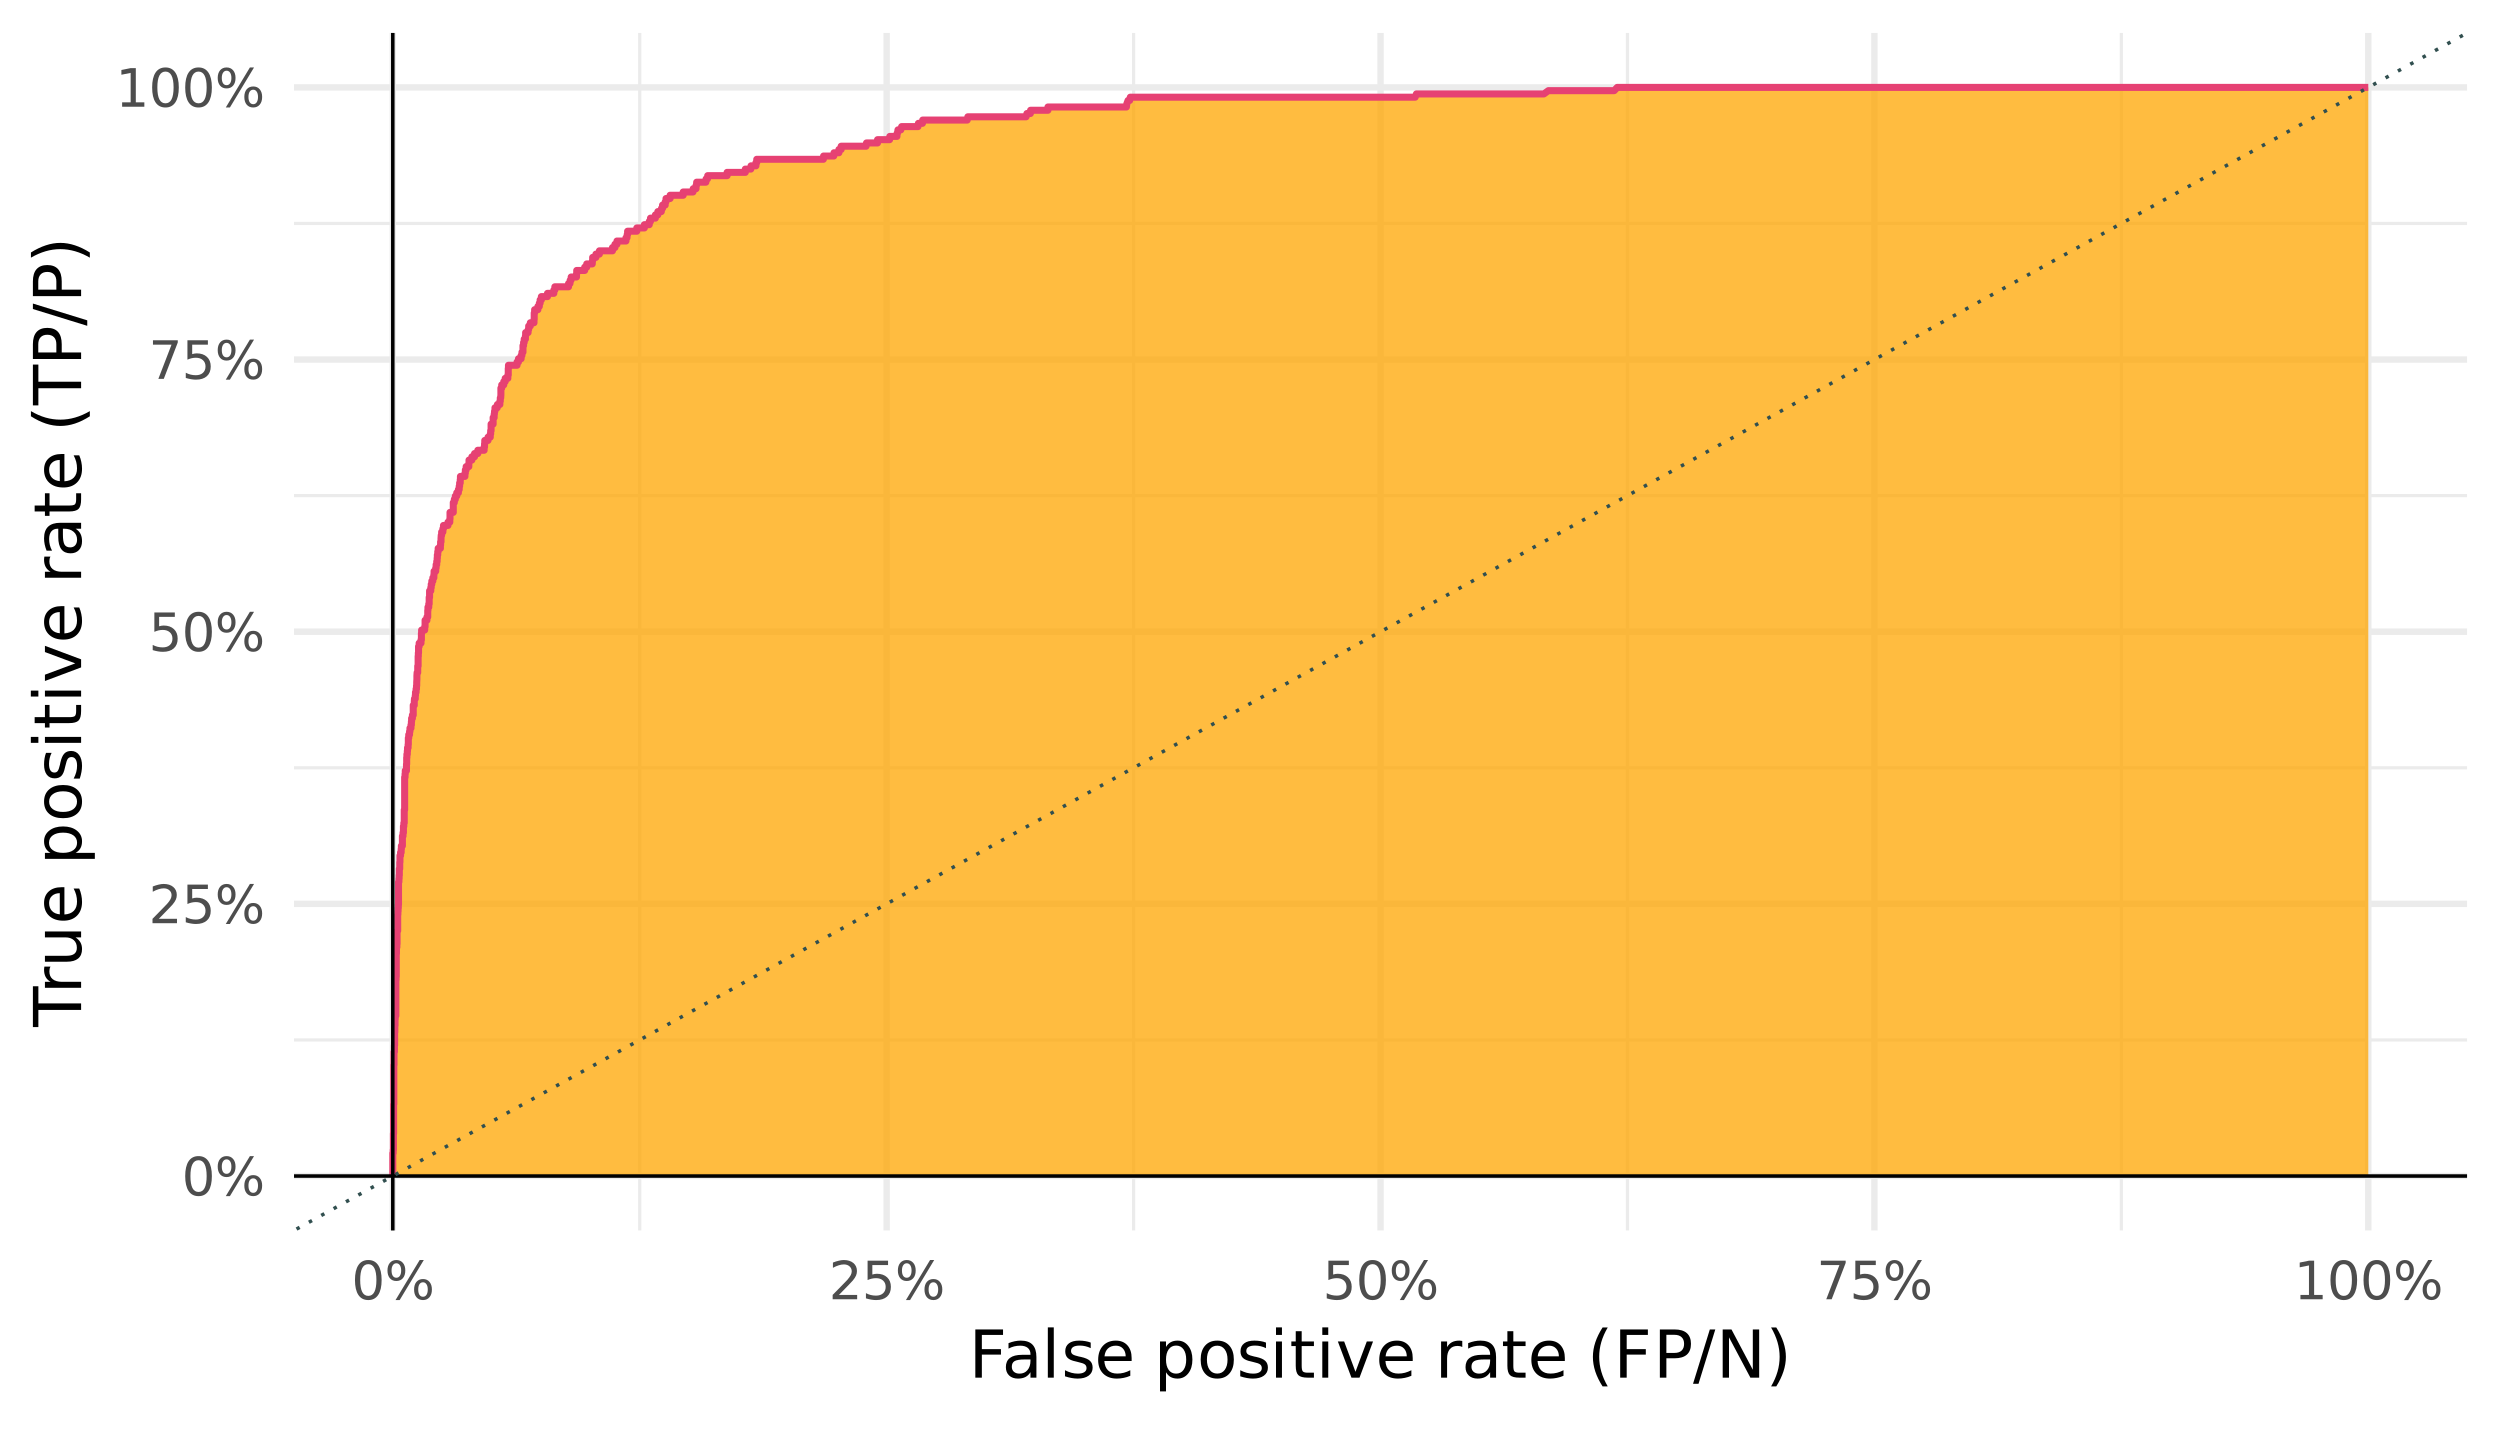 <?xml version="1.0" encoding="UTF-8"?>
<svg xmlns="http://www.w3.org/2000/svg" xmlns:xlink="http://www.w3.org/1999/xlink" width="756" height="432" viewBox="0 0 756 432">
<defs>
<g>
<g id="glyph-0-0">
<path d="M 0.797 2.828 L 0.797 -11.281 L 8.797 -11.281 L 8.797 2.828 Z M 1.703 1.938 L 7.906 1.938 L 7.906 -10.391 L 1.703 -10.391 Z M 1.703 1.938 "/>
</g>
<g id="glyph-0-1">
<path d="M 5.094 -10.625 C 4.281 -10.625 3.664 -10.223 3.25 -9.422 C 2.844 -8.629 2.641 -7.43 2.641 -5.828 C 2.641 -4.223 2.844 -3.02 3.25 -2.219 C 3.664 -1.426 4.281 -1.031 5.094 -1.031 C 5.906 -1.031 6.516 -1.426 6.922 -2.219 C 7.336 -3.02 7.547 -4.223 7.547 -5.828 C 7.547 -7.43 7.336 -8.629 6.922 -9.422 C 6.516 -10.223 5.906 -10.625 5.094 -10.625 Z M 5.094 -11.875 C 6.395 -11.875 7.391 -11.359 8.078 -10.328 C 8.773 -9.297 9.125 -7.797 9.125 -5.828 C 9.125 -3.859 8.773 -2.352 8.078 -1.312 C 7.391 -0.281 6.395 0.234 5.094 0.234 C 3.781 0.234 2.781 -0.281 2.094 -1.312 C 1.406 -2.352 1.062 -3.859 1.062 -5.828 C 1.062 -7.797 1.406 -9.297 2.094 -10.328 C 2.781 -11.359 3.781 -11.875 5.094 -11.875 Z M 5.094 -11.875 "/>
</g>
<g id="glyph-0-2">
<path d="M 11.641 -5.141 C 11.18 -5.141 10.82 -4.945 10.562 -4.562 C 10.312 -4.176 10.188 -3.641 10.188 -2.953 C 10.188 -2.273 10.312 -1.738 10.562 -1.344 C 10.82 -0.957 11.18 -0.766 11.641 -0.766 C 12.078 -0.766 12.426 -0.957 12.688 -1.344 C 12.945 -1.738 13.078 -2.273 13.078 -2.953 C 13.078 -3.629 12.945 -4.16 12.688 -4.547 C 12.426 -4.941 12.078 -5.141 11.641 -5.141 Z M 11.641 -6.125 C 12.461 -6.125 13.113 -5.836 13.594 -5.266 C 14.082 -4.691 14.328 -3.922 14.328 -2.953 C 14.328 -1.973 14.082 -1.195 13.594 -0.625 C 13.102 -0.051 12.453 0.234 11.641 0.234 C 10.805 0.234 10.145 -0.051 9.656 -0.625 C 9.176 -1.195 8.938 -1.973 8.938 -2.953 C 8.938 -3.93 9.176 -4.703 9.656 -5.266 C 10.145 -5.836 10.805 -6.125 11.641 -6.125 Z M 3.578 -10.891 C 3.129 -10.891 2.773 -10.691 2.516 -10.297 C 2.254 -9.91 2.125 -9.379 2.125 -8.703 C 2.125 -8.016 2.25 -7.477 2.5 -7.094 C 2.758 -6.707 3.117 -6.516 3.578 -6.516 C 4.023 -6.516 4.379 -6.707 4.641 -7.094 C 4.898 -7.477 5.031 -8.016 5.031 -8.703 C 5.031 -9.379 4.898 -9.91 4.641 -10.297 C 4.379 -10.691 4.023 -10.891 3.578 -10.891 Z M 10.625 -11.875 L 11.875 -11.875 L 4.578 0.234 L 3.328 0.234 Z M 3.578 -11.875 C 4.398 -11.875 5.055 -11.586 5.547 -11.016 C 6.035 -10.453 6.281 -9.68 6.281 -8.703 C 6.281 -7.723 6.035 -6.945 5.547 -6.375 C 5.055 -5.812 4.398 -5.531 3.578 -5.531 C 2.742 -5.531 2.086 -5.812 1.609 -6.375 C 1.129 -6.945 0.891 -7.723 0.891 -8.703 C 0.891 -9.672 1.129 -10.441 1.609 -11.016 C 2.098 -11.586 2.754 -11.875 3.578 -11.875 Z M 3.578 -11.875 "/>
</g>
<g id="glyph-0-3">
<path d="M 3.078 -1.328 L 8.578 -1.328 L 8.578 0 L 1.172 0 L 1.172 -1.328 C 1.773 -1.953 2.594 -2.785 3.625 -3.828 C 4.656 -4.867 5.305 -5.539 5.578 -5.844 C 6.078 -6.414 6.426 -6.895 6.625 -7.281 C 6.832 -7.676 6.938 -8.066 6.938 -8.453 C 6.938 -9.066 6.719 -9.566 6.281 -9.953 C 5.844 -10.348 5.273 -10.547 4.578 -10.547 C 4.086 -10.547 3.566 -10.457 3.016 -10.281 C 2.461 -10.113 1.875 -9.859 1.25 -9.516 L 1.25 -11.109 C 1.883 -11.359 2.477 -11.547 3.031 -11.672 C 3.582 -11.805 4.086 -11.875 4.547 -11.875 C 5.754 -11.875 6.719 -11.57 7.438 -10.969 C 8.156 -10.363 8.516 -9.555 8.516 -8.547 C 8.516 -8.066 8.426 -7.613 8.25 -7.188 C 8.07 -6.758 7.742 -6.254 7.266 -5.672 C 7.141 -5.516 6.727 -5.078 6.031 -4.359 C 5.332 -3.641 4.348 -2.629 3.078 -1.328 Z M 3.078 -1.328 "/>
</g>
<g id="glyph-0-4">
<path d="M 1.734 -11.672 L 7.922 -11.672 L 7.922 -10.344 L 3.172 -10.344 L 3.172 -7.484 C 3.398 -7.555 3.629 -7.613 3.859 -7.656 C 4.086 -7.695 4.316 -7.719 4.547 -7.719 C 5.848 -7.719 6.879 -7.359 7.641 -6.641 C 8.398 -5.93 8.781 -4.969 8.781 -3.75 C 8.781 -2.488 8.391 -1.508 7.609 -0.812 C 6.828 -0.113 5.727 0.234 4.312 0.234 C 3.82 0.234 3.32 0.188 2.812 0.094 C 2.301 0.008 1.773 -0.113 1.234 -0.281 L 1.234 -1.859 C 1.703 -1.609 2.188 -1.422 2.688 -1.297 C 3.188 -1.172 3.719 -1.109 4.281 -1.109 C 5.176 -1.109 5.883 -1.344 6.406 -1.812 C 6.938 -2.289 7.203 -2.938 7.203 -3.75 C 7.203 -4.562 6.938 -5.203 6.406 -5.672 C 5.883 -6.148 5.176 -6.391 4.281 -6.391 C 3.852 -6.391 3.43 -6.344 3.016 -6.25 C 2.598 -6.156 2.172 -6.008 1.734 -5.812 Z M 1.734 -11.672 "/>
</g>
<g id="glyph-0-5">
<path d="M 1.312 -11.672 L 8.812 -11.672 L 8.812 -11 L 4.578 0 L 2.938 0 L 6.922 -10.344 L 1.312 -10.344 Z M 1.312 -11.672 "/>
</g>
<g id="glyph-0-6">
<path d="M 1.984 -1.328 L 4.562 -1.328 L 4.562 -10.234 L 1.766 -9.672 L 1.766 -11.109 L 4.547 -11.672 L 6.125 -11.672 L 6.125 -1.328 L 8.703 -1.328 L 8.703 0 L 1.984 0 Z M 1.984 -1.328 "/>
</g>
<g id="glyph-1-0">
<path d="M 1 3.531 L 1 -14.109 L 11 -14.109 L 11 3.531 Z M 2.125 2.422 L 9.891 2.422 L 9.891 -12.984 L 2.125 -12.984 Z M 2.125 2.422 "/>
</g>
<g id="glyph-1-1">
<path d="M 1.969 -14.578 L 10.344 -14.578 L 10.344 -12.922 L 3.938 -12.922 L 3.938 -8.625 L 9.719 -8.625 L 9.719 -6.969 L 3.938 -6.969 L 3.938 0 L 1.969 0 Z M 1.969 -14.578 "/>
</g>
<g id="glyph-1-2">
<path d="M 6.859 -5.5 C 5.398 -5.5 4.391 -5.332 3.828 -5 C 3.273 -4.664 3 -4.098 3 -3.297 C 3 -2.66 3.207 -2.156 3.625 -1.781 C 4.051 -1.406 4.625 -1.219 5.344 -1.219 C 6.344 -1.219 7.141 -1.57 7.734 -2.281 C 8.336 -2.988 8.641 -3.926 8.641 -5.094 L 8.641 -5.5 Z M 10.438 -6.234 L 10.438 0 L 8.641 0 L 8.641 -1.656 C 8.234 -1 7.723 -0.508 7.109 -0.188 C 6.492 0.125 5.742 0.281 4.859 0.281 C 3.742 0.281 2.852 -0.031 2.188 -0.656 C 1.531 -1.289 1.203 -2.133 1.203 -3.188 C 1.203 -4.414 1.613 -5.344 2.438 -5.969 C 3.258 -6.594 4.488 -6.906 6.125 -6.906 L 8.641 -6.906 L 8.641 -7.078 C 8.641 -7.91 8.367 -8.551 7.828 -9 C 7.285 -9.445 6.52 -9.672 5.531 -9.672 C 4.906 -9.672 4.297 -9.598 3.703 -9.453 C 3.117 -9.305 2.551 -9.082 2 -8.781 L 2 -10.438 C 2.656 -10.695 3.289 -10.891 3.906 -11.016 C 4.531 -11.141 5.133 -11.203 5.719 -11.203 C 7.301 -11.203 8.484 -10.789 9.266 -9.969 C 10.047 -9.145 10.438 -7.898 10.438 -6.234 Z M 10.438 -6.234 "/>
</g>
<g id="glyph-1-3">
<path d="M 1.891 -15.203 L 3.688 -15.203 L 3.688 0 L 1.891 0 Z M 1.891 -15.203 "/>
</g>
<g id="glyph-1-4">
<path d="M 8.859 -10.609 L 8.859 -8.922 C 8.348 -9.18 7.816 -9.375 7.266 -9.5 C 6.723 -9.633 6.16 -9.703 5.578 -9.703 C 4.68 -9.703 4.008 -9.562 3.562 -9.281 C 3.125 -9.008 2.906 -8.602 2.906 -8.062 C 2.906 -7.645 3.062 -7.316 3.375 -7.078 C 3.695 -6.836 4.336 -6.609 5.297 -6.391 L 5.922 -6.266 C 7.191 -5.984 8.094 -5.594 8.625 -5.094 C 9.164 -4.602 9.438 -3.91 9.438 -3.016 C 9.438 -2.004 9.035 -1.203 8.234 -0.609 C 7.43 -0.016 6.328 0.281 4.922 0.281 C 4.336 0.281 3.727 0.223 3.094 0.109 C 2.457 -0.004 1.785 -0.176 1.078 -0.406 L 1.078 -2.25 C 1.742 -1.906 2.398 -1.645 3.047 -1.469 C 3.691 -1.301 4.332 -1.219 4.969 -1.219 C 5.812 -1.219 6.457 -1.363 6.906 -1.656 C 7.363 -1.945 7.594 -2.352 7.594 -2.875 C 7.594 -3.363 7.426 -3.738 7.094 -4 C 6.77 -4.258 6.051 -4.508 4.938 -4.75 L 4.312 -4.906 C 3.195 -5.133 2.391 -5.488 1.891 -5.969 C 1.398 -6.457 1.156 -7.129 1.156 -7.984 C 1.156 -9.004 1.52 -9.797 2.25 -10.359 C 2.977 -10.922 4.016 -11.203 5.359 -11.203 C 6.023 -11.203 6.648 -11.148 7.234 -11.047 C 7.816 -10.953 8.359 -10.805 8.859 -10.609 Z M 8.859 -10.609 "/>
</g>
<g id="glyph-1-5">
<path d="M 11.234 -5.922 L 11.234 -5.047 L 2.984 -5.047 C 3.055 -3.805 3.426 -2.859 4.094 -2.203 C 4.758 -1.555 5.691 -1.234 6.891 -1.234 C 7.578 -1.234 8.242 -1.316 8.891 -1.484 C 9.535 -1.66 10.18 -1.914 10.828 -2.25 L 10.828 -0.562 C 10.18 -0.281 9.52 -0.07 8.844 0.062 C 8.164 0.207 7.477 0.281 6.781 0.281 C 5.031 0.281 3.645 -0.223 2.625 -1.234 C 1.613 -2.254 1.109 -3.629 1.109 -5.359 C 1.109 -7.148 1.586 -8.57 2.547 -9.625 C 3.516 -10.676 4.82 -11.203 6.469 -11.203 C 7.938 -11.203 9.098 -10.727 9.953 -9.781 C 10.805 -8.832 11.234 -7.547 11.234 -5.922 Z M 9.438 -6.453 C 9.426 -7.43 9.148 -8.211 8.609 -8.797 C 8.078 -9.379 7.367 -9.672 6.484 -9.672 C 5.484 -9.672 4.68 -9.391 4.078 -8.828 C 3.473 -8.266 3.125 -7.469 3.031 -6.438 Z M 9.438 -6.453 "/>
</g>
<g id="glyph-1-6">
</g>
<g id="glyph-1-7">
<path d="M 3.625 -1.641 L 3.625 4.156 L 1.812 4.156 L 1.812 -10.938 L 3.625 -10.938 L 3.625 -9.281 C 4 -9.926 4.473 -10.406 5.047 -10.719 C 5.629 -11.039 6.32 -11.203 7.125 -11.203 C 8.445 -11.203 9.523 -10.672 10.359 -9.609 C 11.191 -8.555 11.609 -7.172 11.609 -5.453 C 11.609 -3.734 11.191 -2.348 10.359 -1.297 C 9.523 -0.242 8.445 0.281 7.125 0.281 C 6.32 0.281 5.629 0.125 5.047 -0.188 C 4.473 -0.508 4 -0.992 3.625 -1.641 Z M 9.734 -5.453 C 9.734 -6.773 9.461 -7.812 8.922 -8.562 C 8.379 -9.32 7.633 -9.703 6.688 -9.703 C 5.727 -9.703 4.977 -9.32 4.438 -8.562 C 3.895 -7.812 3.625 -6.773 3.625 -5.453 C 3.625 -4.141 3.895 -3.102 4.438 -2.344 C 4.977 -1.594 5.727 -1.219 6.688 -1.219 C 7.633 -1.219 8.379 -1.594 8.922 -2.344 C 9.461 -3.102 9.734 -4.141 9.734 -5.453 Z M 9.734 -5.453 "/>
</g>
<g id="glyph-1-8">
<path d="M 6.125 -9.672 C 5.156 -9.672 4.391 -9.297 3.828 -8.547 C 3.273 -7.797 3 -6.766 3 -5.453 C 3 -4.148 3.273 -3.117 3.828 -2.359 C 4.391 -1.609 5.156 -1.234 6.125 -1.234 C 7.082 -1.234 7.836 -1.609 8.391 -2.359 C 8.953 -3.117 9.234 -4.148 9.234 -5.453 C 9.234 -6.754 8.953 -7.781 8.391 -8.531 C 7.836 -9.289 7.082 -9.672 6.125 -9.672 Z M 6.125 -11.203 C 7.688 -11.203 8.91 -10.691 9.797 -9.672 C 10.691 -8.66 11.141 -7.254 11.141 -5.453 C 11.141 -3.672 10.691 -2.27 9.797 -1.25 C 8.91 -0.227 7.688 0.281 6.125 0.281 C 4.551 0.281 3.32 -0.227 2.438 -1.25 C 1.551 -2.27 1.109 -3.672 1.109 -5.453 C 1.109 -7.254 1.551 -8.66 2.438 -9.672 C 3.32 -10.691 4.551 -11.203 6.125 -11.203 Z M 6.125 -11.203 "/>
</g>
<g id="glyph-1-9">
<path d="M 1.891 -10.938 L 3.688 -10.938 L 3.688 0 L 1.891 0 Z M 1.891 -15.203 L 3.688 -15.203 L 3.688 -12.922 L 1.891 -12.922 Z M 1.891 -15.203 "/>
</g>
<g id="glyph-1-10">
<path d="M 3.656 -14.047 L 3.656 -10.938 L 7.359 -10.938 L 7.359 -9.547 L 3.656 -9.547 L 3.656 -3.609 C 3.656 -2.711 3.773 -2.133 4.016 -1.875 C 4.266 -1.625 4.766 -1.5 5.516 -1.5 L 7.359 -1.5 L 7.359 0 L 5.516 0 C 4.129 0 3.172 -0.254 2.641 -0.766 C 2.117 -1.285 1.859 -2.234 1.859 -3.609 L 1.859 -9.547 L 0.531 -9.547 L 0.531 -10.938 L 1.859 -10.938 L 1.859 -14.047 Z M 3.656 -14.047 "/>
</g>
<g id="glyph-1-11">
<path d="M 0.594 -10.938 L 2.5 -10.938 L 5.922 -1.766 L 9.344 -10.938 L 11.234 -10.938 L 7.141 0 L 4.703 0 Z M 0.594 -10.938 "/>
</g>
<g id="glyph-1-12">
<path d="M 8.219 -9.266 C 8.02 -9.379 7.801 -9.461 7.562 -9.516 C 7.32 -9.566 7.062 -9.594 6.781 -9.594 C 5.758 -9.594 4.977 -9.266 4.438 -8.609 C 3.895 -7.953 3.625 -7.004 3.625 -5.766 L 3.625 0 L 1.812 0 L 1.812 -10.938 L 3.625 -10.938 L 3.625 -9.234 C 4 -9.898 4.488 -10.395 5.094 -10.719 C 5.695 -11.039 6.438 -11.203 7.312 -11.203 C 7.426 -11.203 7.555 -11.191 7.703 -11.172 C 7.859 -11.16 8.031 -11.141 8.219 -11.109 Z M 8.219 -9.266 "/>
</g>
<g id="glyph-1-13">
<path d="M 6.203 -15.172 C 5.328 -13.68 4.676 -12.203 4.25 -10.734 C 3.832 -9.266 3.625 -7.781 3.625 -6.281 C 3.625 -4.781 3.836 -3.289 4.266 -1.812 C 4.691 -0.332 5.336 1.148 6.203 2.641 L 4.641 2.641 C 3.66 1.109 2.926 -0.395 2.438 -1.875 C 1.957 -3.352 1.719 -4.82 1.719 -6.281 C 1.719 -7.727 1.957 -9.188 2.438 -10.656 C 2.926 -12.133 3.66 -13.641 4.641 -15.172 Z M 6.203 -15.172 "/>
</g>
<g id="glyph-1-14">
<path d="M 3.938 -12.953 L 3.938 -7.484 L 6.422 -7.484 C 7.336 -7.484 8.047 -7.719 8.547 -8.188 C 9.047 -8.664 9.297 -9.344 9.297 -10.219 C 9.297 -11.094 9.047 -11.766 8.547 -12.234 C 8.047 -12.711 7.336 -12.953 6.422 -12.953 Z M 1.969 -14.578 L 6.422 -14.578 C 8.055 -14.578 9.289 -14.207 10.125 -13.469 C 10.957 -12.727 11.375 -11.645 11.375 -10.219 C 11.375 -8.781 10.957 -7.691 10.125 -6.953 C 9.289 -6.223 8.055 -5.859 6.422 -5.859 L 3.938 -5.859 L 3.938 0 L 1.969 0 Z M 1.969 -14.578 "/>
</g>
<g id="glyph-1-15">
<path d="M 5.078 -14.578 L 6.734 -14.578 L 1.656 1.859 L 0 1.859 Z M 5.078 -14.578 "/>
</g>
<g id="glyph-1-16">
<path d="M 1.969 -14.578 L 4.625 -14.578 L 11.078 -2.391 L 11.078 -14.578 L 13 -14.578 L 13 0 L 10.344 0 L 3.875 -12.203 L 3.875 0 L 1.969 0 Z M 1.969 -14.578 "/>
</g>
<g id="glyph-1-17">
<path d="M 1.609 -15.172 L 3.172 -15.172 C 4.141 -13.641 4.863 -12.133 5.344 -10.656 C 5.832 -9.188 6.078 -7.727 6.078 -6.281 C 6.078 -4.82 5.832 -3.352 5.344 -1.875 C 4.863 -0.395 4.141 1.109 3.172 2.641 L 1.609 2.641 C 2.473 1.148 3.117 -0.332 3.547 -1.812 C 3.973 -3.289 4.188 -4.781 4.188 -6.281 C 4.188 -7.781 3.973 -9.266 3.547 -10.734 C 3.117 -12.203 2.473 -13.68 1.609 -15.172 Z M 1.609 -15.172 "/>
</g>
<g id="glyph-2-0">
<path d="M 3.531 -1 L -14.109 -1 L -14.109 -11 L 3.531 -11 Z M 2.422 -2.125 L 2.422 -9.891 L -12.984 -9.891 L -12.984 -2.125 Z M 2.422 -2.125 "/>
</g>
<g id="glyph-2-1">
<path d="M -14.578 0.062 L -14.578 -12.281 L -12.922 -12.281 L -12.922 -7.094 L 0 -7.094 L 0 -5.125 L -12.922 -5.125 L -12.922 0.062 Z M -14.578 0.062 "/>
</g>
<g id="glyph-2-2">
<path d="M -9.266 -8.219 C -9.379 -8.02 -9.461 -7.801 -9.516 -7.562 C -9.566 -7.32 -9.594 -7.062 -9.594 -6.781 C -9.594 -5.758 -9.266 -4.977 -8.609 -4.438 C -7.953 -3.895 -7.004 -3.625 -5.766 -3.625 L 0 -3.625 L 0 -1.812 L -10.938 -1.812 L -10.938 -3.625 L -9.234 -3.625 C -9.898 -4 -10.395 -4.488 -10.719 -5.094 C -11.039 -5.695 -11.203 -6.438 -11.203 -7.312 C -11.203 -7.426 -11.191 -7.555 -11.172 -7.703 C -11.16 -7.859 -11.141 -8.031 -11.109 -8.219 Z M -9.266 -8.219 "/>
</g>
<g id="glyph-2-3">
<path d="M -4.312 -1.703 L -10.938 -1.703 L -10.938 -3.5 L -4.391 -3.5 C -3.348 -3.5 -2.566 -3.695 -2.047 -4.094 C -1.535 -4.5 -1.281 -5.109 -1.281 -5.922 C -1.281 -6.891 -1.586 -7.656 -2.203 -8.219 C -2.828 -8.781 -3.672 -9.062 -4.734 -9.062 L -10.938 -9.062 L -10.938 -10.859 L 0 -10.859 L 0 -9.062 L -1.688 -9.062 C -1.02 -8.625 -0.523 -8.117 -0.203 -7.547 C 0.117 -6.973 0.281 -6.301 0.281 -5.531 C 0.281 -4.281 -0.109 -3.328 -0.891 -2.672 C -1.672 -2.023 -2.812 -1.703 -4.312 -1.703 Z M -4.312 -1.703 "/>
</g>
<g id="glyph-2-4">
<path d="M -5.922 -11.234 L -5.047 -11.234 L -5.047 -2.984 C -3.805 -3.055 -2.859 -3.426 -2.203 -4.094 C -1.555 -4.758 -1.234 -5.691 -1.234 -6.891 C -1.234 -7.578 -1.316 -8.242 -1.484 -8.891 C -1.66 -9.535 -1.914 -10.18 -2.25 -10.828 L -0.562 -10.828 C -0.281 -10.18 -0.07 -9.52 0.062 -8.844 C 0.207 -8.164 0.281 -7.477 0.281 -6.781 C 0.281 -5.031 -0.223 -3.645 -1.234 -2.625 C -2.254 -1.613 -3.629 -1.109 -5.359 -1.109 C -7.148 -1.109 -8.57 -1.586 -9.625 -2.547 C -10.676 -3.516 -11.203 -4.82 -11.203 -6.469 C -11.203 -7.938 -10.727 -9.098 -9.781 -9.953 C -8.832 -10.805 -7.547 -11.234 -5.922 -11.234 Z M -6.453 -9.438 C -7.43 -9.426 -8.211 -9.148 -8.797 -8.609 C -9.379 -8.078 -9.672 -7.367 -9.672 -6.484 C -9.672 -5.484 -9.391 -4.68 -8.828 -4.078 C -8.266 -3.473 -7.469 -3.125 -6.438 -3.031 Z M -6.453 -9.438 "/>
</g>
<g id="glyph-2-5">
</g>
<g id="glyph-2-6">
<path d="M -1.641 -3.625 L 4.156 -3.625 L 4.156 -1.812 L -10.938 -1.812 L -10.938 -3.625 L -9.281 -3.625 C -9.926 -4 -10.406 -4.473 -10.719 -5.047 C -11.039 -5.629 -11.203 -6.32 -11.203 -7.125 C -11.203 -8.445 -10.672 -9.523 -9.609 -10.359 C -8.555 -11.191 -7.172 -11.609 -5.453 -11.609 C -3.734 -11.609 -2.348 -11.191 -1.297 -10.359 C -0.242 -9.523 0.281 -8.445 0.281 -7.125 C 0.281 -6.32 0.125 -5.629 -0.188 -5.047 C -0.508 -4.473 -0.992 -4 -1.641 -3.625 Z M -5.453 -9.734 C -6.773 -9.734 -7.812 -9.461 -8.562 -8.922 C -9.32 -8.379 -9.703 -7.633 -9.703 -6.688 C -9.703 -5.727 -9.32 -4.977 -8.562 -4.438 C -7.812 -3.895 -6.773 -3.625 -5.453 -3.625 C -4.141 -3.625 -3.102 -3.895 -2.344 -4.438 C -1.594 -4.977 -1.219 -5.727 -1.219 -6.688 C -1.219 -7.633 -1.594 -8.379 -2.344 -8.922 C -3.102 -9.461 -4.141 -9.734 -5.453 -9.734 Z M -5.453 -9.734 "/>
</g>
<g id="glyph-2-7">
<path d="M -9.672 -6.125 C -9.672 -5.156 -9.297 -4.391 -8.547 -3.828 C -7.797 -3.273 -6.766 -3 -5.453 -3 C -4.148 -3 -3.117 -3.273 -2.359 -3.828 C -1.609 -4.391 -1.234 -5.156 -1.234 -6.125 C -1.234 -7.082 -1.609 -7.836 -2.359 -8.391 C -3.117 -8.953 -4.148 -9.234 -5.453 -9.234 C -6.754 -9.234 -7.781 -8.953 -8.531 -8.391 C -9.289 -7.836 -9.672 -7.082 -9.672 -6.125 Z M -11.203 -6.125 C -11.203 -7.688 -10.691 -8.91 -9.672 -9.797 C -8.66 -10.691 -7.254 -11.141 -5.453 -11.141 C -3.672 -11.141 -2.27 -10.691 -1.25 -9.797 C -0.227 -8.91 0.281 -7.688 0.281 -6.125 C 0.281 -4.551 -0.227 -3.32 -1.25 -2.438 C -2.27 -1.551 -3.672 -1.109 -5.453 -1.109 C -7.254 -1.109 -8.66 -1.551 -9.672 -2.438 C -10.691 -3.32 -11.203 -4.551 -11.203 -6.125 Z M -11.203 -6.125 "/>
</g>
<g id="glyph-2-8">
<path d="M -10.609 -8.859 L -8.922 -8.859 C -9.18 -8.348 -9.375 -7.816 -9.5 -7.266 C -9.633 -6.723 -9.703 -6.16 -9.703 -5.578 C -9.703 -4.68 -9.562 -4.008 -9.281 -3.562 C -9.008 -3.125 -8.602 -2.906 -8.062 -2.906 C -7.645 -2.906 -7.316 -3.062 -7.078 -3.375 C -6.836 -3.695 -6.609 -4.336 -6.391 -5.297 L -6.266 -5.922 C -5.984 -7.191 -5.594 -8.094 -5.094 -8.625 C -4.602 -9.164 -3.91 -9.438 -3.016 -9.438 C -2.004 -9.438 -1.203 -9.035 -0.609 -8.234 C -0.016 -7.43 0.281 -6.328 0.281 -4.922 C 0.281 -4.336 0.223 -3.727 0.109 -3.094 C -0.004 -2.457 -0.176 -1.785 -0.406 -1.078 L -2.25 -1.078 C -1.906 -1.742 -1.645 -2.398 -1.469 -3.047 C -1.301 -3.691 -1.219 -4.332 -1.219 -4.969 C -1.219 -5.812 -1.363 -6.457 -1.656 -6.906 C -1.945 -7.363 -2.352 -7.594 -2.875 -7.594 C -3.363 -7.594 -3.738 -7.426 -4 -7.094 C -4.258 -6.77 -4.508 -6.051 -4.75 -4.938 L -4.906 -4.312 C -5.133 -3.195 -5.488 -2.391 -5.969 -1.891 C -6.457 -1.398 -7.129 -1.156 -7.984 -1.156 C -9.004 -1.156 -9.797 -1.52 -10.359 -2.25 C -10.922 -2.977 -11.203 -4.016 -11.203 -5.359 C -11.203 -6.023 -11.148 -6.648 -11.047 -7.234 C -10.953 -7.816 -10.805 -8.359 -10.609 -8.859 Z M -10.609 -8.859 "/>
</g>
<g id="glyph-2-9">
<path d="M -10.938 -1.891 L -10.938 -3.688 L 0 -3.688 L 0 -1.891 Z M -15.203 -1.891 L -15.203 -3.688 L -12.922 -3.688 L -12.922 -1.891 Z M -15.203 -1.891 "/>
</g>
<g id="glyph-2-10">
<path d="M -14.047 -3.656 L -10.938 -3.656 L -10.938 -7.359 L -9.547 -7.359 L -9.547 -3.656 L -3.609 -3.656 C -2.711 -3.656 -2.133 -3.773 -1.875 -4.016 C -1.625 -4.266 -1.5 -4.766 -1.5 -5.516 L -1.5 -7.359 L 0 -7.359 L 0 -5.516 C 0 -4.129 -0.254 -3.172 -0.766 -2.641 C -1.285 -2.117 -2.234 -1.859 -3.609 -1.859 L -9.547 -1.859 L -9.547 -0.531 L -10.938 -0.531 L -10.938 -1.859 L -14.047 -1.859 Z M -14.047 -3.656 "/>
</g>
<g id="glyph-2-11">
<path d="M -10.938 -0.594 L -10.938 -2.5 L -1.766 -5.922 L -10.938 -9.344 L -10.938 -11.234 L 0 -7.141 L 0 -4.703 Z M -10.938 -0.594 "/>
</g>
<g id="glyph-2-12">
<path d="M -5.5 -6.859 C -5.5 -5.398 -5.332 -4.391 -5 -3.828 C -4.664 -3.273 -4.098 -3 -3.297 -3 C -2.66 -3 -2.156 -3.207 -1.781 -3.625 C -1.406 -4.051 -1.219 -4.625 -1.219 -5.344 C -1.219 -6.344 -1.57 -7.141 -2.281 -7.734 C -2.988 -8.336 -3.926 -8.641 -5.094 -8.641 L -5.5 -8.641 Z M -6.234 -10.438 L 0 -10.438 L 0 -8.641 L -1.656 -8.641 C -1 -8.234 -0.508 -7.723 -0.188 -7.109 C 0.125 -6.492 0.281 -5.742 0.281 -4.859 C 0.281 -3.742 -0.031 -2.852 -0.656 -2.188 C -1.289 -1.531 -2.133 -1.203 -3.188 -1.203 C -4.414 -1.203 -5.344 -1.613 -5.969 -2.438 C -6.594 -3.258 -6.906 -4.488 -6.906 -6.125 L -6.906 -8.641 L -7.078 -8.641 C -7.91 -8.641 -8.551 -8.367 -9 -7.828 C -9.445 -7.285 -9.672 -6.52 -9.672 -5.531 C -9.672 -4.906 -9.598 -4.297 -9.453 -3.703 C -9.305 -3.117 -9.082 -2.551 -8.781 -2 L -10.438 -2 C -10.695 -2.656 -10.891 -3.289 -11.016 -3.906 C -11.141 -4.531 -11.203 -5.133 -11.203 -5.719 C -11.203 -7.301 -10.789 -8.484 -9.969 -9.266 C -9.145 -10.047 -7.898 -10.438 -6.234 -10.438 Z M -6.234 -10.438 "/>
</g>
<g id="glyph-2-13">
<path d="M -15.172 -6.203 C -13.68 -5.328 -12.203 -4.676 -10.734 -4.25 C -9.266 -3.832 -7.781 -3.625 -6.281 -3.625 C -4.781 -3.625 -3.289 -3.836 -1.812 -4.266 C -0.332 -4.691 1.148 -5.336 2.641 -6.203 L 2.641 -4.641 C 1.109 -3.66 -0.395 -2.926 -1.875 -2.438 C -3.352 -1.957 -4.82 -1.719 -6.281 -1.719 C -7.727 -1.719 -9.188 -1.957 -10.656 -2.438 C -12.133 -2.926 -13.641 -3.66 -15.172 -4.641 Z M -15.172 -6.203 "/>
</g>
<g id="glyph-2-14">
<path d="M -12.953 -3.938 L -7.484 -3.938 L -7.484 -6.422 C -7.484 -7.336 -7.719 -8.047 -8.188 -8.547 C -8.664 -9.047 -9.344 -9.297 -10.219 -9.297 C -11.094 -9.297 -11.766 -9.047 -12.234 -8.547 C -12.711 -8.047 -12.953 -7.336 -12.953 -6.422 Z M -14.578 -1.969 L -14.578 -6.422 C -14.578 -8.055 -14.207 -9.289 -13.469 -10.125 C -12.727 -10.957 -11.645 -11.375 -10.219 -11.375 C -8.781 -11.375 -7.691 -10.957 -6.953 -10.125 C -6.223 -9.289 -5.859 -8.055 -5.859 -6.422 L -5.859 -3.938 L 0 -3.938 L 0 -1.969 Z M -14.578 -1.969 "/>
</g>
<g id="glyph-2-15">
<path d="M -14.578 -5.078 L -14.578 -6.734 L 1.859 -1.656 L 1.859 0 Z M -14.578 -5.078 "/>
</g>
<g id="glyph-2-16">
<path d="M -15.172 -1.609 L -15.172 -3.172 C -13.641 -4.141 -12.133 -4.863 -10.656 -5.344 C -9.188 -5.832 -7.727 -6.078 -6.281 -6.078 C -4.82 -6.078 -3.352 -5.832 -1.875 -5.344 C -0.395 -4.863 1.109 -4.141 2.641 -3.172 L 2.641 -1.609 C 1.148 -2.473 -0.332 -3.117 -1.812 -3.547 C -3.289 -3.973 -4.781 -4.188 -6.281 -4.188 C -7.781 -4.188 -9.266 -3.973 -10.734 -3.547 C -12.203 -3.117 -13.68 -2.473 -15.172 -1.609 Z M -15.172 -1.609 "/>
</g>
</g>
<clipPath id="clip-0">
<path clip-rule="nonzero" d="M 88.91 313 L 746.039 313 L 746.039 315 L 88.91 315 Z M 88.91 313 "/>
</clipPath>
<clipPath id="clip-1">
<path clip-rule="nonzero" d="M 88.91 231 L 746.039 231 L 746.039 233 L 88.91 233 Z M 88.91 231 "/>
</clipPath>
<clipPath id="clip-2">
<path clip-rule="nonzero" d="M 88.91 149 L 746.039 149 L 746.039 151 L 88.91 151 Z M 88.91 149 "/>
</clipPath>
<clipPath id="clip-3">
<path clip-rule="nonzero" d="M 88.91 67 L 746.039 67 L 746.039 69 L 88.91 69 Z M 88.91 67 "/>
</clipPath>
<clipPath id="clip-4">
<path clip-rule="nonzero" d="M 192 9.961 L 194 9.961 L 194 372.09 L 192 372.09 Z M 192 9.961 "/>
</clipPath>
<clipPath id="clip-5">
<path clip-rule="nonzero" d="M 342 9.961 L 344 9.961 L 344 372.09 L 342 372.09 Z M 342 9.961 "/>
</clipPath>
<clipPath id="clip-6">
<path clip-rule="nonzero" d="M 491 9.961 L 493 9.961 L 493 372.09 L 491 372.09 Z M 491 9.961 "/>
</clipPath>
<clipPath id="clip-7">
<path clip-rule="nonzero" d="M 641 9.961 L 642 9.961 L 642 372.09 L 641 372.09 Z M 641 9.961 "/>
</clipPath>
<clipPath id="clip-8">
<path clip-rule="nonzero" d="M 88.91 354 L 746.039 354 L 746.039 357 L 88.91 357 Z M 88.91 354 "/>
</clipPath>
<clipPath id="clip-9">
<path clip-rule="nonzero" d="M 88.91 272 L 746.039 272 L 746.039 275 L 88.91 275 Z M 88.91 272 "/>
</clipPath>
<clipPath id="clip-10">
<path clip-rule="nonzero" d="M 88.91 190 L 746.039 190 L 746.039 192 L 88.91 192 Z M 88.91 190 "/>
</clipPath>
<clipPath id="clip-11">
<path clip-rule="nonzero" d="M 88.91 107 L 746.039 107 L 746.039 110 L 88.91 110 Z M 88.91 107 "/>
</clipPath>
<clipPath id="clip-12">
<path clip-rule="nonzero" d="M 88.91 25 L 746.039 25 L 746.039 28 L 88.91 28 Z M 88.91 25 "/>
</clipPath>
<clipPath id="clip-13">
<path clip-rule="nonzero" d="M 117 9.961 L 120 9.961 L 120 372.09 L 117 372.09 Z M 117 9.961 "/>
</clipPath>
<clipPath id="clip-14">
<path clip-rule="nonzero" d="M 267 9.961 L 270 9.961 L 270 372.09 L 267 372.09 Z M 267 9.961 "/>
</clipPath>
<clipPath id="clip-15">
<path clip-rule="nonzero" d="M 416 9.961 L 419 9.961 L 419 372.09 L 416 372.09 Z M 416 9.961 "/>
</clipPath>
<clipPath id="clip-16">
<path clip-rule="nonzero" d="M 565 9.961 L 568 9.961 L 568 372.09 L 565 372.09 Z M 565 9.961 "/>
</clipPath>
<clipPath id="clip-17">
<path clip-rule="nonzero" d="M 715 9.961 L 718 9.961 L 718 372.09 L 715 372.09 Z M 715 9.961 "/>
</clipPath>
<clipPath id="clip-18">
<path clip-rule="nonzero" d="M 88.91 355 L 746.039 355 L 746.039 357 L 88.91 357 Z M 88.91 355 "/>
</clipPath>
<clipPath id="clip-19">
<path clip-rule="nonzero" d="M 118 9.961 L 120 9.961 L 120 372.09 L 118 372.09 Z M 118 9.961 "/>
</clipPath>
<clipPath id="clip-20">
<path clip-rule="nonzero" d="M 88.91 9.961 L 746.039 9.961 L 746.039 372.09 L 88.91 372.09 Z M 88.91 9.961 "/>
</clipPath>
</defs>
<rect x="-75.6" y="-43.2" width="907.2" height="518.4" fill="rgb(100%, 100%, 100%)" fill-opacity="1"/>
<g clip-path="url(#clip-0)">
<path fill="none" stroke-width="0.97" stroke-linecap="butt" stroke-linejoin="round" stroke="rgb(92.157%, 92.157%, 92.157%)" stroke-opacity="1" stroke-miterlimit="10" d="M 88.91 314.48 L 746.039 314.48 "/>
</g>
<g clip-path="url(#clip-1)">
<path fill="none" stroke-width="0.97" stroke-linecap="butt" stroke-linejoin="round" stroke="rgb(92.157%, 92.157%, 92.157%)" stroke-opacity="1" stroke-miterlimit="10" d="M 88.91 232.176 L 746.039 232.176 "/>
</g>
<g clip-path="url(#clip-2)">
<path fill="none" stroke-width="0.97" stroke-linecap="butt" stroke-linejoin="round" stroke="rgb(92.157%, 92.157%, 92.157%)" stroke-opacity="1" stroke-miterlimit="10" d="M 88.91 149.875 L 746.039 149.875 "/>
</g>
<g clip-path="url(#clip-3)">
<path fill="none" stroke-width="0.97" stroke-linecap="butt" stroke-linejoin="round" stroke="rgb(92.157%, 92.157%, 92.157%)" stroke-opacity="1" stroke-miterlimit="10" d="M 88.91 67.574 L 746.039 67.574 "/>
</g>
<g clip-path="url(#clip-4)">
<path fill="none" stroke-width="0.97" stroke-linecap="butt" stroke-linejoin="round" stroke="rgb(92.157%, 92.157%, 92.157%)" stroke-opacity="1" stroke-miterlimit="10" d="M 193.453 372.09 L 193.453 9.961 "/>
</g>
<g clip-path="url(#clip-5)">
<path fill="none" stroke-width="0.97" stroke-linecap="butt" stroke-linejoin="round" stroke="rgb(92.157%, 92.157%, 92.157%)" stroke-opacity="1" stroke-miterlimit="10" d="M 342.801 372.09 L 342.801 9.961 "/>
</g>
<g clip-path="url(#clip-6)">
<path fill="none" stroke-width="0.97" stroke-linecap="butt" stroke-linejoin="round" stroke="rgb(92.157%, 92.157%, 92.157%)" stroke-opacity="1" stroke-miterlimit="10" d="M 492.148 372.09 L 492.148 9.961 "/>
</g>
<g clip-path="url(#clip-7)">
<path fill="none" stroke-width="0.97" stroke-linecap="butt" stroke-linejoin="round" stroke="rgb(92.157%, 92.157%, 92.157%)" stroke-opacity="1" stroke-miterlimit="10" d="M 641.496 372.09 L 641.496 9.961 "/>
</g>
<g clip-path="url(#clip-8)">
<path fill="none" stroke-width="1.94" stroke-linecap="butt" stroke-linejoin="round" stroke="rgb(92.157%, 92.157%, 92.157%)" stroke-opacity="1" stroke-miterlimit="10" d="M 88.91 355.629 L 746.039 355.629 "/>
</g>
<g clip-path="url(#clip-9)">
<path fill="none" stroke-width="1.94" stroke-linecap="butt" stroke-linejoin="round" stroke="rgb(92.157%, 92.157%, 92.157%)" stroke-opacity="1" stroke-miterlimit="10" d="M 88.91 273.328 L 746.039 273.328 "/>
</g>
<g clip-path="url(#clip-10)">
<path fill="none" stroke-width="1.94" stroke-linecap="butt" stroke-linejoin="round" stroke="rgb(92.157%, 92.157%, 92.157%)" stroke-opacity="1" stroke-miterlimit="10" d="M 88.91 191.027 L 746.039 191.027 "/>
</g>
<g clip-path="url(#clip-11)">
<path fill="none" stroke-width="1.94" stroke-linecap="butt" stroke-linejoin="round" stroke="rgb(92.157%, 92.157%, 92.157%)" stroke-opacity="1" stroke-miterlimit="10" d="M 88.91 108.723 L 746.039 108.723 "/>
</g>
<g clip-path="url(#clip-12)">
<path fill="none" stroke-width="1.94" stroke-linecap="butt" stroke-linejoin="round" stroke="rgb(92.157%, 92.157%, 92.157%)" stroke-opacity="1" stroke-miterlimit="10" d="M 88.91 26.422 L 746.039 26.422 "/>
</g>
<g clip-path="url(#clip-13)">
<path fill="none" stroke-width="1.94" stroke-linecap="butt" stroke-linejoin="round" stroke="rgb(92.157%, 92.157%, 92.157%)" stroke-opacity="1" stroke-miterlimit="10" d="M 118.781 372.09 L 118.781 9.961 "/>
</g>
<g clip-path="url(#clip-14)">
<path fill="none" stroke-width="1.94" stroke-linecap="butt" stroke-linejoin="round" stroke="rgb(92.157%, 92.157%, 92.157%)" stroke-opacity="1" stroke-miterlimit="10" d="M 268.125 372.09 L 268.125 9.961 "/>
</g>
<g clip-path="url(#clip-15)">
<path fill="none" stroke-width="1.94" stroke-linecap="butt" stroke-linejoin="round" stroke="rgb(92.157%, 92.157%, 92.157%)" stroke-opacity="1" stroke-miterlimit="10" d="M 417.473 372.09 L 417.473 9.961 "/>
</g>
<g clip-path="url(#clip-16)">
<path fill="none" stroke-width="1.94" stroke-linecap="butt" stroke-linejoin="round" stroke="rgb(92.157%, 92.157%, 92.157%)" stroke-opacity="1" stroke-miterlimit="10" d="M 566.82 372.09 L 566.82 9.961 "/>
</g>
<g clip-path="url(#clip-17)">
<path fill="none" stroke-width="1.94" stroke-linecap="butt" stroke-linejoin="round" stroke="rgb(92.157%, 92.157%, 92.157%)" stroke-opacity="1" stroke-miterlimit="10" d="M 716.168 372.09 L 716.168 9.961 "/>
</g>
<path fill-rule="nonzero" fill="rgb(100%, 64.706%, 0%)" fill-opacity="0.749" d="M 118.781 348.711 L 118.781 355.629 L 118.84 348.711 L 118.902 347.719 L 118.902 348.711 L 118.965 342.777 L 118.965 347.719 L 119.027 333.879 L 119.027 342.777 L 119.09 322.016 L 119.09 333.879 L 119.152 318.062 L 119.152 322.016 L 119.211 318.062 L 119.273 316.086 L 119.273 318.062 L 119.336 312.129 L 119.336 316.086 L 119.398 310.152 L 119.398 312.129 L 119.461 308.176 L 119.461 310.152 L 119.52 307.188 L 119.52 308.176 L 119.582 307.188 L 119.645 307.188 L 119.707 296.312 L 119.707 307.188 L 119.77 295.324 L 119.77 296.312 L 119.832 288.402 L 119.832 295.324 L 119.891 286.426 L 119.891 288.402 L 119.953 286.426 L 120.016 285.438 L 120.016 286.426 L 120.078 281.484 L 120.078 285.438 L 120.141 281.484 L 120.199 281.484 L 120.262 276.539 L 120.262 281.484 L 120.324 275.551 L 120.324 276.539 L 120.387 274.562 L 120.387 275.551 L 120.449 273.574 L 120.449 274.562 L 120.512 266.656 L 120.512 273.574 L 120.57 266.656 L 120.633 265.668 L 120.633 266.656 L 120.695 264.676 L 120.695 265.668 L 120.758 262.699 L 120.758 264.676 L 120.82 262.699 L 120.879 260.723 L 120.879 262.699 L 120.941 258.746 L 120.941 260.723 L 121.004 258.746 L 121.066 258.746 L 121.129 257.758 L 121.129 258.746 L 121.191 257.758 L 121.25 257.758 L 121.312 256.77 L 121.312 257.758 L 121.375 255.781 L 121.375 256.77 L 121.438 255.781 L 121.621 255.781 L 121.684 252.812 L 121.684 255.781 L 121.746 252.812 L 121.809 252.812 L 121.871 251.824 L 121.871 252.812 L 121.93 251.824 L 121.992 249.848 L 121.992 251.824 L 122.055 249.848 L 122.117 248.859 L 122.117 249.848 L 122.18 248.859 L 122.242 244.906 L 122.242 248.859 L 122.301 244.906 L 122.363 235.02 L 122.363 244.906 L 122.426 235.02 L 122.488 234.031 L 122.488 235.02 L 122.551 233.043 L 122.551 234.031 L 122.609 233.043 L 122.859 233.043 L 122.922 231.066 L 122.922 233.043 L 122.98 229.086 L 122.98 231.066 L 123.043 228.098 L 123.043 229.086 L 123.168 227.109 L 123.168 228.098 L 123.23 226.121 L 123.23 227.109 L 123.289 226.121 L 123.352 226.121 L 123.414 225.133 L 123.414 226.121 L 123.477 223.156 L 123.477 225.133 L 123.539 223.156 L 123.602 222.168 L 123.602 223.156 L 123.66 222.168 L 123.785 222.168 L 123.848 221.18 L 123.848 222.168 L 123.91 221.18 L 123.969 220.191 L 123.969 221.18 L 124.031 220.191 L 124.219 220.191 L 124.281 219.203 L 124.281 220.191 L 124.34 219.203 L 124.402 218.211 L 124.402 219.203 L 124.465 217.223 L 124.465 218.211 L 124.527 217.223 L 124.652 217.223 L 124.711 216.234 L 124.711 217.223 L 124.773 216.234 L 124.898 216.234 L 124.961 213.27 L 124.961 216.234 L 125.02 213.27 L 125.207 213.27 L 125.27 212.281 L 125.27 213.27 L 125.332 211.293 L 125.516 211.293 L 125.578 210.305 L 125.578 211.293 L 125.641 209.316 L 125.641 210.305 L 125.699 209.316 L 125.762 209.316 L 125.824 208.328 L 125.824 209.316 L 125.949 207.34 L 125.949 208.328 L 126.012 206.348 L 126.012 207.34 L 126.07 204.371 L 126.07 205.359 L 126.133 203.383 L 126.258 203.383 L 126.32 201.406 L 126.32 203.383 L 126.379 201.406 L 126.441 198.441 L 126.441 201.406 L 126.504 197.453 L 126.504 198.441 L 126.566 195.477 L 126.566 197.453 L 126.629 195.477 L 126.691 195.477 L 126.75 194.484 L 126.75 195.477 L 126.812 194.484 L 127.246 194.484 L 127.309 193.496 L 127.309 194.484 L 127.371 193.496 L 127.43 191.52 L 127.43 193.496 L 127.492 190.531 L 127.492 191.52 L 127.555 190.531 L 128.359 190.531 L 128.422 189.543 L 128.422 190.531 L 128.48 189.543 L 128.543 187.566 L 128.543 189.543 L 128.605 187.566 L 129.039 187.566 L 129.102 186.578 L 129.102 187.566 L 129.16 186.578 L 129.285 186.578 L 129.348 184.602 L 129.348 186.578 L 129.41 183.613 L 129.41 184.602 L 129.469 183.613 L 129.594 183.613 L 129.656 182.621 L 129.656 183.613 L 129.719 182.621 L 129.781 180.645 L 129.781 182.621 L 129.84 180.645 L 129.902 178.668 L 129.902 180.645 L 129.965 178.668 L 130.211 178.668 L 130.273 177.68 L 130.273 178.668 L 130.398 176.691 L 130.398 177.68 L 130.461 176.691 L 130.52 176.691 L 130.582 175.703 L 130.582 176.691 L 130.645 175.703 L 130.832 175.703 L 130.891 174.715 L 130.891 175.703 L 130.953 174.715 L 131.141 174.715 L 131.199 173.727 L 131.199 174.715 L 131.262 172.738 L 131.262 173.727 L 131.324 172.738 L 131.695 172.738 L 131.758 171.75 L 131.758 172.738 L 131.82 171.75 L 131.879 170.758 L 131.879 171.75 L 131.941 170.758 L 132.004 170.758 L 132.066 169.77 L 132.066 170.758 L 132.191 168.781 L 132.191 169.77 L 132.25 167.793 L 132.25 168.781 L 132.375 166.805 L 132.375 167.793 L 132.5 165.816 L 132.5 166.805 L 132.559 165.816 L 133.117 165.816 L 133.18 164.828 L 133.18 165.816 L 133.238 163.84 L 133.238 164.828 L 133.363 162.852 L 133.363 163.84 L 133.426 161.863 L 133.488 161.863 L 133.551 160.875 L 133.551 161.863 L 133.609 160.875 L 133.859 160.875 L 133.922 159.887 L 133.922 160.875 L 133.98 159.887 L 134.043 159.887 L 134.105 158.895 L 134.105 159.887 L 134.168 158.895 L 135.402 158.895 L 135.465 157.906 L 135.465 158.895 L 135.527 157.906 L 135.961 157.906 L 136.02 156.918 L 136.02 157.906 L 136.082 154.941 L 136.082 156.918 L 136.145 154.941 L 137.008 154.941 L 137.07 151.977 L 137.07 154.941 L 137.133 151.977 L 137.32 151.977 L 137.379 150.988 L 137.379 151.977 L 137.441 150.988 L 137.629 150.988 L 137.691 150 L 137.691 150.988 L 137.75 150 L 138.059 150 L 138.121 149.012 L 138.121 150 L 138.184 149.012 L 138.555 149.012 L 138.617 148.023 L 138.617 149.012 L 138.68 148.023 L 138.801 148.023 L 138.863 147.031 L 138.863 148.023 L 138.926 147.031 L 138.988 146.043 L 138.988 147.031 L 139.051 146.043 L 139.109 146.043 L 139.172 145.055 L 139.172 146.043 L 139.234 144.066 L 139.234 145.055 L 139.297 144.066 L 140.531 144.066 L 140.594 143.078 L 140.594 144.066 L 140.719 142.09 L 140.719 143.078 L 140.781 142.09 L 140.902 142.09 L 140.965 141.102 L 140.965 142.09 L 141.027 141.102 L 141.707 141.102 L 141.77 140.113 L 141.77 141.102 L 141.828 139.125 L 141.828 140.113 L 141.891 139.125 L 142.633 139.125 L 142.695 138.137 L 142.695 139.125 L 142.758 138.137 L 143.438 138.137 L 143.5 137.148 L 143.5 138.137 L 143.559 137.148 L 144.426 137.148 L 144.488 136.16 L 144.488 137.148 L 144.609 136.16 L 146.34 136.16 L 146.402 135.168 L 146.402 136.16 L 146.465 135.168 L 146.527 134.18 L 146.527 135.168 L 146.59 133.191 L 146.59 134.18 L 146.648 133.191 L 147.516 133.191 L 147.578 132.203 L 147.578 133.191 L 147.641 132.203 L 148.195 132.203 L 148.258 131.215 L 148.258 132.203 L 148.32 131.215 L 148.379 130.227 L 148.379 131.215 L 148.441 130.227 L 148.504 128.25 L 148.504 130.227 L 148.566 128.25 L 149.059 128.25 L 149.121 126.273 L 149.121 128.25 L 149.184 126.273 L 149.367 126.273 L 149.43 125.285 L 149.43 126.273 L 149.555 124.297 L 149.617 124.297 L 149.68 123.305 L 149.68 124.297 L 149.738 123.305 L 150.359 123.305 L 150.418 122.316 L 151.098 122.316 L 151.16 121.328 L 151.16 122.316 L 151.285 120.34 L 151.285 121.328 L 151.348 120.34 L 151.41 120.34 L 151.469 117.375 L 151.469 119.352 L 151.531 117.375 L 151.656 117.375 L 151.719 116.387 L 151.719 117.375 L 151.777 116.387 L 152.273 116.387 L 152.336 115.398 L 152.336 116.387 L 152.398 115.398 L 152.707 115.398 L 152.77 114.41 L 152.77 115.398 L 152.828 114.41 L 153.508 114.41 L 153.57 113.422 L 153.57 114.41 L 153.633 113.422 L 153.695 111.441 L 153.695 113.422 L 153.758 110.453 L 153.758 111.441 L 153.82 110.453 L 156.289 110.453 L 156.352 109.465 L 156.352 110.453 L 156.414 109.465 L 156.723 109.465 L 156.785 108.477 L 156.785 109.465 L 156.848 108.477 L 157.527 108.477 L 157.59 107.488 L 157.59 108.477 L 157.648 107.488 L 157.773 107.488 L 157.836 106.5 L 157.836 107.488 L 157.898 106.5 L 158.02 106.5 L 158.145 104.523 L 158.145 106.5 L 158.207 104.523 L 158.27 104.523 L 158.328 103.535 L 158.328 104.523 L 158.391 103.535 L 158.453 103.535 L 158.516 102.547 L 158.516 103.535 L 158.578 102.547 L 158.824 102.547 L 158.887 101.559 L 158.887 102.547 L 158.949 100.57 L 158.949 101.559 L 159.008 100.57 L 159.688 100.57 L 159.75 99.578 L 159.812 99.578 L 159.875 98.59 L 159.875 99.578 L 159.938 98.59 L 160.309 98.59 L 160.367 97.602 L 160.367 98.59 L 160.43 97.602 L 161.418 97.602 L 161.48 96.613 L 161.48 97.602 L 161.543 94.637 L 161.543 96.613 L 161.605 94.637 L 161.668 93.648 L 161.668 94.637 L 161.727 93.648 L 162.594 93.648 L 162.656 92.66 L 162.656 93.648 L 162.719 92.66 L 163.027 92.66 L 163.09 91.672 L 163.09 92.66 L 163.148 91.672 L 163.273 91.672 L 163.336 90.684 L 163.336 91.672 L 163.398 90.684 L 163.645 90.684 L 163.707 89.695 L 163.707 90.684 L 163.77 89.695 L 165.496 89.695 L 165.559 88.707 L 165.559 89.695 L 165.621 88.707 L 167.414 88.707 L 167.477 87.715 L 167.477 88.707 L 167.598 87.715 L 167.723 87.715 L 167.785 86.727 L 167.785 87.715 L 167.848 86.727 L 171.801 86.727 L 171.926 85.738 L 171.926 86.727 L 171.988 85.738 L 172.359 85.738 L 172.418 84.75 L 172.668 84.75 L 172.727 83.762 L 174.273 83.762 L 174.336 82.773 L 174.336 83.762 L 174.398 81.785 L 174.398 82.773 L 174.457 81.785 L 176.746 81.785 L 176.809 80.797 L 176.809 81.785 L 176.867 80.797 L 177.363 80.797 L 177.426 79.809 L 177.426 80.797 L 177.488 79.809 L 179.094 79.809 L 179.219 77.832 L 179.219 78.82 L 179.277 77.832 L 180.145 77.832 L 180.207 76.844 L 180.207 77.832 L 180.266 76.844 L 181.195 76.844 L 181.258 75.852 L 181.258 76.844 L 181.316 75.852 L 185.148 75.852 L 185.211 74.863 L 185.211 75.852 L 185.273 74.863 L 185.891 74.863 L 185.953 73.875 L 185.953 74.863 L 186.016 73.875 L 186.508 73.875 L 186.57 72.887 L 186.57 73.875 L 186.633 72.887 L 189.227 72.887 L 189.289 71.898 L 189.289 72.887 L 189.352 71.898 L 189.598 71.898 L 189.66 70.91 L 189.723 70.91 L 189.785 69.922 L 189.785 70.91 L 189.848 69.922 L 192.504 69.922 L 192.566 68.934 L 192.566 69.922 L 192.625 68.934 L 194.789 68.934 L 194.852 67.945 L 194.852 68.934 L 194.914 67.945 L 196.273 67.945 L 196.336 66.957 L 196.336 67.945 L 196.457 66.957 L 196.645 66.957 L 196.707 65.969 L 196.707 66.957 L 196.766 65.969 L 198.066 65.969 L 198.188 64.98 L 198.188 65.969 L 198.25 64.98 L 198.867 64.98 L 198.93 63.988 L 198.93 64.98 L 198.992 63.988 L 199.98 63.988 L 200.043 63 L 200.289 63 L 200.352 62.012 L 200.352 63 L 200.414 62.012 L 201.094 62.012 L 201.156 61.023 L 201.156 62.012 L 201.215 61.023 L 201.34 61.023 L 201.402 60.035 L 201.402 61.023 L 201.465 60.035 L 202.574 60.035 L 202.637 59.047 L 202.637 60.035 L 202.762 59.047 L 206.469 59.047 L 206.594 58.059 L 206.594 59.047 L 206.656 58.059 L 209.559 58.059 L 209.621 57.07 L 210.426 57.07 L 210.484 56.082 L 210.484 57.07 L 210.547 56.082 L 210.609 56.082 L 210.672 55.094 L 213.453 55.094 L 213.516 54.105 L 213.945 54.105 L 214.008 53.117 L 219.754 53.117 L 219.879 52.125 L 219.879 53.117 L 220.066 52.125 L 225.316 52.125 L 225.379 51.137 L 225.379 52.125 L 225.441 51.137 L 227.047 51.137 L 227.109 50.148 L 228.531 50.148 L 228.594 49.16 L 228.594 50.148 L 228.715 49.16 L 228.777 49.16 L 228.84 48.172 L 228.84 49.16 L 228.902 48.172 L 248.984 48.172 L 249.047 47.184 L 252.137 47.184 L 252.199 46.195 L 253.621 46.195 L 253.684 45.207 L 253.684 46.195 L 253.742 45.207 L 254.301 45.207 L 254.363 44.219 L 254.363 45.207 L 254.422 44.219 L 261.902 44.219 L 262.023 43.23 L 265.238 43.23 L 265.363 42.242 L 265.363 43.23 L 265.422 42.242 L 269.008 42.242 L 269.07 41.254 L 271.23 41.254 L 271.293 40.262 L 271.418 40.262 L 271.543 39.273 L 272.406 39.273 L 272.652 38.285 L 277.598 38.285 L 277.723 37.297 L 278.957 37.297 L 279.02 36.309 L 292.488 36.309 L 292.676 35.32 L 310.289 35.32 L 310.535 34.332 L 311.586 34.332 L 311.648 33.344 L 316.715 33.344 L 316.898 32.355 L 316.898 33.344 L 316.961 32.355 L 340.629 32.355 L 340.754 31.367 L 341.125 30.379 L 341.617 30.379 L 341.805 29.391 L 427.949 29.391 L 428.32 28.398 L 466.879 28.398 L 468.238 27.41 L 488.137 27.41 L 489.066 26.422 L 716.168 26.422 L 716.168 355.629 L 118.781 355.629 Z M 118.781 348.711 "/>
<path fill="none" stroke-width="2.134" stroke-linecap="butt" stroke-linejoin="round" stroke="rgb(90.196%, 25.49%, 45.098%)" stroke-opacity="1" stroke-miterlimit="10" d="M 716.168 26.422 L 489.066 26.422 L 488.137 27.41 L 468.238 27.41 L 466.879 28.398 L 428.32 28.398 L 427.949 29.391 L 341.805 29.391 L 341.617 30.379 L 341.125 30.379 L 340.754 31.367 L 340.629 32.355 L 316.898 32.355 L 316.898 33.344 L 311.648 33.344 L 311.586 34.332 L 310.535 34.332 L 310.289 35.32 L 292.676 35.32 L 292.488 36.309 L 279.02 36.309 L 278.957 37.297 L 277.723 37.297 L 277.598 38.285 L 272.652 38.285 L 272.406 39.273 L 271.543 39.273 L 271.418 40.262 L 271.293 40.262 L 271.23 41.254 L 269.07 41.254 L 269.008 42.242 L 265.363 42.242 L 265.363 43.23 L 262.023 43.23 L 261.902 44.219 L 254.363 44.219 L 254.363 45.207 L 253.684 45.207 L 253.684 46.195 L 252.199 46.195 L 252.137 47.184 L 249.047 47.184 L 248.984 48.172 L 228.84 48.172 L 228.84 49.16 L 228.594 49.16 L 228.594 50.148 L 227.109 50.148 L 227.047 51.137 L 225.379 51.137 L 225.379 52.125 L 219.879 52.125 L 219.879 53.117 L 214.008 53.117 L 213.945 54.105 L 213.516 54.105 L 213.453 55.094 L 210.672 55.094 L 210.609 56.082 L 210.484 56.082 L 210.484 57.07 L 209.621 57.07 L 209.559 58.059 L 206.594 58.059 L 206.594 59.047 L 202.637 59.047 L 202.637 60.035 L 201.402 60.035 L 201.402 61.023 L 201.156 61.023 L 201.156 62.012 L 200.352 62.012 L 200.352 63 L 200.043 63 L 199.98 63.988 L 198.93 63.988 L 198.93 64.98 L 198.188 64.98 L 198.188 65.969 L 196.707 65.969 L 196.707 66.957 L 196.336 66.957 L 196.336 67.945 L 194.852 67.945 L 194.852 68.934 L 192.566 68.934 L 192.566 69.922 L 189.785 69.922 L 189.785 70.91 L 189.66 70.91 L 189.598 71.898 L 189.289 71.898 L 189.289 72.887 L 186.57 72.887 L 186.57 73.875 L 185.953 73.875 L 185.953 74.863 L 185.211 74.863 L 185.211 75.852 L 181.258 75.852 L 181.258 76.844 L 180.207 76.844 L 180.207 77.832 L 179.219 77.832 L 179.219 78.82 L 179.156 78.82 L 179.094 79.809 L 177.426 79.809 L 177.426 80.797 L 176.809 80.797 L 176.809 81.785 L 174.398 81.785 L 174.398 82.773 L 174.336 82.773 L 174.336 83.762 L 172.727 83.762 L 172.668 84.75 L 172.418 84.75 L 172.359 85.738 L 171.926 85.738 L 171.926 86.727 L 167.785 86.727 L 167.785 87.715 L 167.477 87.715 L 167.477 88.707 L 165.559 88.707 L 165.559 89.695 L 163.707 89.695 L 163.707 90.684 L 163.336 90.684 L 163.336 91.672 L 163.09 91.672 L 163.09 92.66 L 162.656 92.66 L 162.656 93.648 L 161.668 93.648 L 161.668 94.637 L 161.543 94.637 L 161.543 96.613 L 161.48 96.613 L 161.48 97.602 L 160.367 97.602 L 160.367 98.59 L 159.875 98.59 L 159.875 99.578 L 159.75 99.578 L 159.688 100.57 L 158.949 100.57 L 158.949 101.559 L 158.887 101.559 L 158.887 102.547 L 158.516 102.547 L 158.516 103.535 L 158.328 103.535 L 158.328 104.523 L 158.145 104.523 L 158.145 106.5 L 157.836 106.5 L 157.836 107.488 L 157.59 107.488 L 157.59 108.477 L 156.785 108.477 L 156.785 109.465 L 156.352 109.465 L 156.352 110.453 L 153.758 110.453 L 153.758 111.441 L 153.695 111.441 L 153.695 113.422 L 153.57 113.422 L 153.57 114.41 L 152.77 114.41 L 152.77 115.398 L 152.336 115.398 L 152.336 116.387 L 151.719 116.387 L 151.719 117.375 L 151.469 117.375 L 151.469 119.352 L 151.41 120.34 L 151.285 120.34 L 151.285 121.328 L 151.16 121.328 L 151.16 122.316 L 150.418 122.316 L 150.359 123.305 L 149.68 123.305 L 149.68 124.297 L 149.555 124.297 L 149.492 125.285 L 149.43 125.285 L 149.43 126.273 L 149.121 126.273 L 149.121 128.25 L 148.504 128.25 L 148.504 130.227 L 148.379 130.227 L 148.379 131.215 L 148.258 131.215 L 148.258 132.203 L 147.578 132.203 L 147.578 133.191 L 146.59 133.191 L 146.59 134.18 L 146.527 134.18 L 146.527 135.168 L 146.402 135.168 L 146.402 136.16 L 144.488 136.16 L 144.488 137.148 L 143.5 137.148 L 143.5 138.137 L 142.695 138.137 L 142.695 139.125 L 141.828 139.125 L 141.828 140.113 L 141.77 140.113 L 141.77 141.102 L 140.965 141.102 L 140.965 142.09 L 140.719 142.09 L 140.719 143.078 L 140.594 143.078 L 140.594 144.066 L 139.234 144.066 L 139.234 145.055 L 139.172 145.055 L 139.172 146.043 L 138.988 146.043 L 138.988 147.031 L 138.863 147.031 L 138.863 148.023 L 138.617 148.023 L 138.617 149.012 L 138.121 149.012 L 138.121 150 L 137.691 150 L 137.691 150.988 L 137.379 150.988 L 137.379 151.977 L 137.07 151.977 L 137.07 154.941 L 136.082 154.941 L 136.082 156.918 L 136.02 156.918 L 136.02 157.906 L 135.465 157.906 L 135.465 158.895 L 134.105 158.895 L 134.105 159.887 L 133.922 159.887 L 133.922 160.875 L 133.551 160.875 L 133.551 161.863 L 133.426 161.863 L 133.363 162.852 L 133.363 163.84 L 133.238 163.84 L 133.238 164.828 L 133.18 164.828 L 133.18 165.816 L 132.5 165.816 L 132.5 166.805 L 132.375 166.805 L 132.375 167.793 L 132.25 167.793 L 132.25 168.781 L 132.191 168.781 L 132.191 169.77 L 132.066 169.77 L 132.066 170.758 L 131.879 170.758 L 131.879 171.75 L 131.758 171.75 L 131.758 172.738 L 131.262 172.738 L 131.262 173.727 L 131.199 173.727 L 131.199 174.715 L 130.891 174.715 L 130.891 175.703 L 130.582 175.703 L 130.582 176.691 L 130.398 176.691 L 130.398 177.68 L 130.273 177.68 L 130.273 178.668 L 129.902 178.668 L 129.902 180.645 L 129.781 180.645 L 129.781 182.621 L 129.656 182.621 L 129.656 183.613 L 129.41 183.613 L 129.41 184.602 L 129.348 184.602 L 129.348 186.578 L 129.102 186.578 L 129.102 187.566 L 128.543 187.566 L 128.543 189.543 L 128.422 189.543 L 128.422 190.531 L 127.492 190.531 L 127.492 191.52 L 127.43 191.52 L 127.43 193.496 L 127.309 193.496 L 127.309 194.484 L 126.75 194.484 L 126.75 195.477 L 126.566 195.477 L 126.566 197.453 L 126.504 197.453 L 126.504 198.441 L 126.441 198.441 L 126.441 201.406 L 126.32 201.406 L 126.32 203.383 L 126.133 203.383 L 126.07 204.371 L 126.07 205.359 L 126.012 206.348 L 126.012 207.34 L 125.949 207.34 L 125.949 208.328 L 125.824 208.328 L 125.824 209.316 L 125.641 209.316 L 125.641 210.305 L 125.578 210.305 L 125.578 211.293 L 125.332 211.293 L 125.27 212.281 L 125.27 213.27 L 124.961 213.27 L 124.961 216.234 L 124.711 216.234 L 124.711 217.223 L 124.465 217.223 L 124.465 218.211 L 124.402 218.211 L 124.402 219.203 L 124.281 219.203 L 124.281 220.191 L 123.969 220.191 L 123.969 221.18 L 123.848 221.18 L 123.848 222.168 L 123.602 222.168 L 123.602 223.156 L 123.477 223.156 L 123.477 225.133 L 123.414 225.133 L 123.414 226.121 L 123.23 226.121 L 123.23 227.109 L 123.168 227.109 L 123.168 228.098 L 123.043 228.098 L 123.043 229.086 L 122.98 229.086 L 122.98 231.066 L 122.922 231.066 L 122.922 233.043 L 122.551 233.043 L 122.551 234.031 L 122.488 234.031 L 122.488 235.02 L 122.363 235.02 L 122.363 244.906 L 122.242 244.906 L 122.242 248.859 L 122.117 248.859 L 122.117 249.848 L 121.992 249.848 L 121.992 251.824 L 121.871 251.824 L 121.871 252.812 L 121.684 252.812 L 121.684 255.781 L 121.375 255.781 L 121.375 256.77 L 121.312 256.77 L 121.312 257.758 L 121.129 257.758 L 121.129 258.746 L 120.941 258.746 L 120.941 260.723 L 120.879 260.723 L 120.879 262.699 L 120.758 262.699 L 120.758 264.676 L 120.695 264.676 L 120.695 265.668 L 120.633 265.668 L 120.633 266.656 L 120.512 266.656 L 120.512 273.574 L 120.449 273.574 L 120.449 274.562 L 120.387 274.562 L 120.387 275.551 L 120.324 275.551 L 120.324 276.539 L 120.262 276.539 L 120.262 281.484 L 120.078 281.484 L 120.078 285.438 L 120.016 285.438 L 120.016 286.426 L 119.891 286.426 L 119.891 288.402 L 119.832 288.402 L 119.832 295.324 L 119.77 295.324 L 119.77 296.312 L 119.707 296.312 L 119.707 307.188 L 119.52 307.188 L 119.52 308.176 L 119.461 308.176 L 119.461 310.152 L 119.398 310.152 L 119.398 312.129 L 119.336 312.129 L 119.336 316.086 L 119.273 316.086 L 119.273 318.062 L 119.152 318.062 L 119.152 322.016 L 119.09 322.016 L 119.09 333.879 L 119.027 333.879 L 119.027 342.777 L 118.965 342.777 L 118.965 347.719 L 118.902 347.719 L 118.902 348.711 L 118.781 348.711 L 118.781 355.629 "/>
<g clip-path="url(#clip-18)">
<path fill="none" stroke-width="1.067" stroke-linecap="butt" stroke-linejoin="round" stroke="rgb(0%, 0%, 0%)" stroke-opacity="1" stroke-miterlimit="10" d="M 88.91 355.629 L 746.039 355.629 "/>
</g>
<g clip-path="url(#clip-19)">
<path fill="none" stroke-width="1.067" stroke-linecap="butt" stroke-linejoin="round" stroke="rgb(0%, 0%, 0%)" stroke-opacity="1" stroke-miterlimit="10" d="M 118.781 372.09 L 118.781 9.961 "/>
</g>
<g clip-path="url(#clip-20)">
<path fill="none" stroke-width="1.067" stroke-linecap="butt" stroke-linejoin="round" stroke="rgb(19.216%, 30.98%, 30.98%)" stroke-opacity="1" stroke-dasharray="1.067 3.201" stroke-miterlimit="10" d="M -568.215 734.215 L 1403.164 -352.164 "/>
</g>
<g fill="rgb(30.196%, 30.196%, 30.196%)" fill-opacity="1">
<use xlink:href="#glyph-0-1" x="54.945" y="361.48"/>
<use xlink:href="#glyph-0-2" x="64.945" y="361.48"/>
</g>
<g fill="rgb(30.196%, 30.196%, 30.196%)" fill-opacity="1">
<use xlink:href="#glyph-0-3" x="44.945" y="279.18"/>
<use xlink:href="#glyph-0-4" x="54.945" y="279.18"/>
<use xlink:href="#glyph-0-2" x="64.945" y="279.18"/>
</g>
<g fill="rgb(30.196%, 30.196%, 30.196%)" fill-opacity="1">
<use xlink:href="#glyph-0-4" x="44.945" y="196.879"/>
<use xlink:href="#glyph-0-1" x="54.945" y="196.879"/>
<use xlink:href="#glyph-0-2" x="64.945" y="196.879"/>
</g>
<g fill="rgb(30.196%, 30.196%, 30.196%)" fill-opacity="1">
<use xlink:href="#glyph-0-5" x="44.945" y="114.574"/>
<use xlink:href="#glyph-0-4" x="54.945" y="114.574"/>
<use xlink:href="#glyph-0-2" x="64.945" y="114.574"/>
</g>
<g fill="rgb(30.196%, 30.196%, 30.196%)" fill-opacity="1">
<use xlink:href="#glyph-0-6" x="34.945" y="32.273"/>
<use xlink:href="#glyph-0-1" x="44.945" y="32.273"/>
<use xlink:href="#glyph-0-1" x="54.945" y="32.273"/>
<use xlink:href="#glyph-0-2" x="64.945" y="32.273"/>
</g>
<g fill="rgb(30.196%, 30.196%, 30.196%)" fill-opacity="1">
<use xlink:href="#glyph-0-1" x="106.281" y="392.906"/>
<use xlink:href="#glyph-0-2" x="116.281" y="392.906"/>
</g>
<g fill="rgb(30.196%, 30.196%, 30.196%)" fill-opacity="1">
<use xlink:href="#glyph-0-3" x="250.625" y="392.906"/>
<use xlink:href="#glyph-0-4" x="260.625" y="392.906"/>
<use xlink:href="#glyph-0-2" x="270.625" y="392.906"/>
</g>
<g fill="rgb(30.196%, 30.196%, 30.196%)" fill-opacity="1">
<use xlink:href="#glyph-0-4" x="399.973" y="392.906"/>
<use xlink:href="#glyph-0-1" x="409.973" y="392.906"/>
<use xlink:href="#glyph-0-2" x="419.973" y="392.906"/>
</g>
<g fill="rgb(30.196%, 30.196%, 30.196%)" fill-opacity="1">
<use xlink:href="#glyph-0-5" x="549.32" y="392.906"/>
<use xlink:href="#glyph-0-4" x="559.32" y="392.906"/>
<use xlink:href="#glyph-0-2" x="569.32" y="392.906"/>
</g>
<g fill="rgb(30.196%, 30.196%, 30.196%)" fill-opacity="1">
<use xlink:href="#glyph-0-6" x="693.668" y="392.906"/>
<use xlink:href="#glyph-0-1" x="703.668" y="392.906"/>
<use xlink:href="#glyph-0-1" x="713.668" y="392.906"/>
<use xlink:href="#glyph-0-2" x="723.668" y="392.906"/>
</g>
<g fill="rgb(0%, 0%, 0%)" fill-opacity="1">
<use xlink:href="#glyph-1-1" x="292.973" y="416.604"/>
<use xlink:href="#glyph-1-2" x="302.973" y="416.604"/>
<use xlink:href="#glyph-1-3" x="314.973" y="416.604"/>
<use xlink:href="#glyph-1-4" x="320.973" y="416.604"/>
<use xlink:href="#glyph-1-5" x="330.973" y="416.604"/>
<use xlink:href="#glyph-1-6" x="342.973" y="416.604"/>
<use xlink:href="#glyph-1-7" x="348.973" y="416.604"/>
<use xlink:href="#glyph-1-8" x="361.973" y="416.604"/>
<use xlink:href="#glyph-1-4" x="373.973" y="416.604"/>
<use xlink:href="#glyph-1-9" x="383.973" y="416.604"/>
<use xlink:href="#glyph-1-10" x="389.973" y="416.604"/>
<use xlink:href="#glyph-1-9" x="397.973" y="416.604"/>
<use xlink:href="#glyph-1-11" x="403.973" y="416.604"/>
<use xlink:href="#glyph-1-5" x="415.973" y="416.604"/>
<use xlink:href="#glyph-1-6" x="427.973" y="416.604"/>
<use xlink:href="#glyph-1-12" x="433.973" y="416.604"/>
<use xlink:href="#glyph-1-2" x="441.973" y="416.604"/>
<use xlink:href="#glyph-1-10" x="453.973" y="416.604"/>
<use xlink:href="#glyph-1-5" x="461.973" y="416.604"/>
<use xlink:href="#glyph-1-6" x="473.973" y="416.604"/>
<use xlink:href="#glyph-1-13" x="479.973" y="416.604"/>
<use xlink:href="#glyph-1-1" x="487.973" y="416.604"/>
<use xlink:href="#glyph-1-14" x="499.973" y="416.604"/>
<use xlink:href="#glyph-1-15" x="511.973" y="416.604"/>
<use xlink:href="#glyph-1-16" x="518.973" y="416.604"/>
<use xlink:href="#glyph-1-17" x="533.973" y="416.604"/>
</g>
<g fill="rgb(0%, 0%, 0%)" fill-opacity="1">
<use xlink:href="#glyph-2-1" x="24.525" y="310.527"/>
<use xlink:href="#glyph-2-2" x="24.525" y="300.527"/>
<use xlink:href="#glyph-2-3" x="24.525" y="292.527"/>
<use xlink:href="#glyph-2-4" x="24.525" y="279.527"/>
<use xlink:href="#glyph-2-5" x="24.525" y="267.527"/>
<use xlink:href="#glyph-2-6" x="24.525" y="261.527"/>
<use xlink:href="#glyph-2-7" x="24.525" y="248.527"/>
<use xlink:href="#glyph-2-8" x="24.525" y="236.527"/>
<use xlink:href="#glyph-2-9" x="24.525" y="226.527"/>
<use xlink:href="#glyph-2-10" x="24.525" y="220.527"/>
<use xlink:href="#glyph-2-9" x="24.525" y="212.527"/>
<use xlink:href="#glyph-2-11" x="24.525" y="206.527"/>
<use xlink:href="#glyph-2-4" x="24.525" y="194.527"/>
<use xlink:href="#glyph-2-5" x="24.525" y="182.527"/>
<use xlink:href="#glyph-2-2" x="24.525" y="176.527"/>
<use xlink:href="#glyph-2-12" x="24.525" y="168.527"/>
<use xlink:href="#glyph-2-10" x="24.525" y="156.527"/>
<use xlink:href="#glyph-2-4" x="24.525" y="148.527"/>
<use xlink:href="#glyph-2-5" x="24.525" y="136.527"/>
<use xlink:href="#glyph-2-13" x="24.525" y="130.527"/>
<use xlink:href="#glyph-2-1" x="24.525" y="122.527"/>
<use xlink:href="#glyph-2-14" x="24.525" y="110.527"/>
<use xlink:href="#glyph-2-15" x="24.525" y="98.527"/>
<use xlink:href="#glyph-2-14" x="24.525" y="91.527"/>
<use xlink:href="#glyph-2-16" x="24.525" y="79.527"/>
</g>
</svg>

